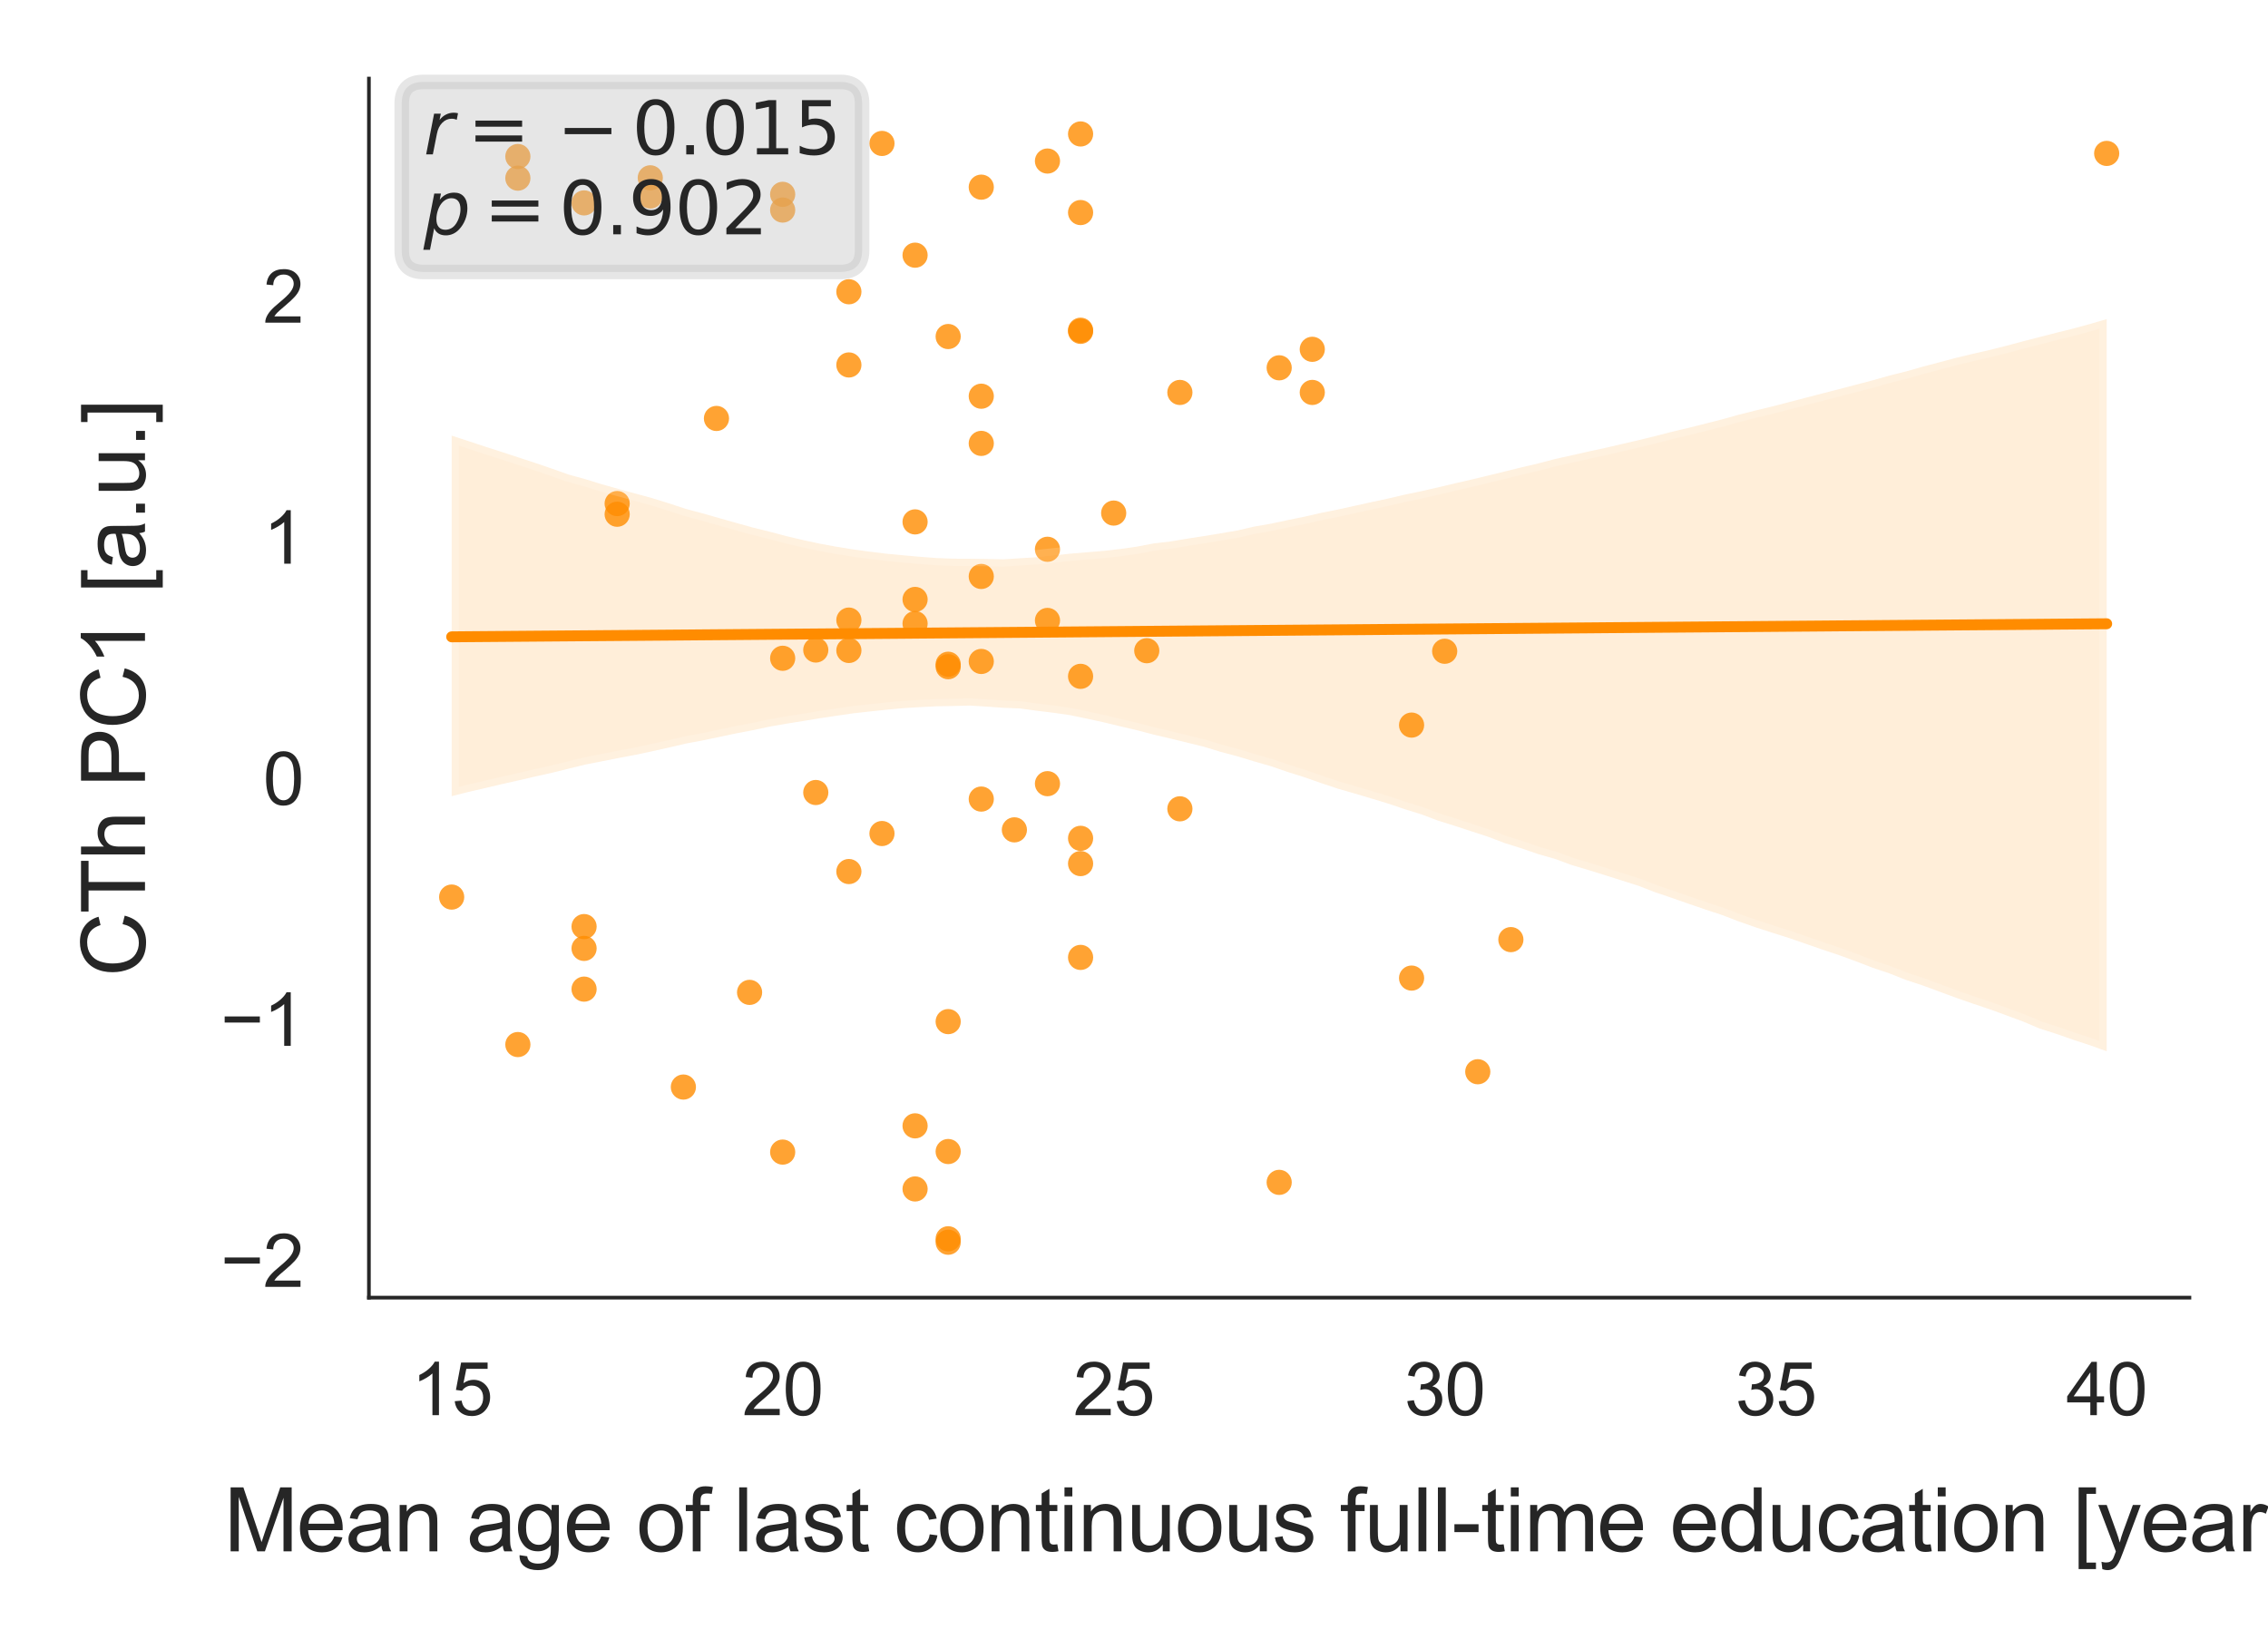 <?xml version="1.0" encoding="utf-8" standalone="no"?>
<!DOCTYPE svg PUBLIC "-//W3C//DTD SVG 1.1//EN"
  "http://www.w3.org/Graphics/SVG/1.1/DTD/svg11.dtd">
<svg xmlns:xlink="http://www.w3.org/1999/xlink" width="155.906pt" height="113.386pt" viewBox="0 0 155.906 113.386" xmlns="http://www.w3.org/2000/svg" version="1.1">
 <defs>
  <style type="text/css">*{stroke-linejoin: round; stroke-linecap: butt}</style>
 </defs>
 <g id="figure_1">
  <g id="patch_1">
   <path d="M 0 113.386 
L 155.906 113.386 
L 155.906 0 
L 0 0 
z
" style="fill: #ffffff"/>
  </g>
  <g id="axes_1">
   <g id="patch_2">
    <path d="M 25.36 89.218 
L 150.506 89.218 
L 150.506 5.4 
L 25.36 5.4 
z
" style="fill: #ffffff"/>
   </g>
   <g id="matplotlib.axis_1">
    <g id="xtick_1">
     <g id="text_1">
      <!-- 15 -->
      <g style="fill: #262626" transform="translate(28.268 97.297) scale(0.05 -0.05)">
       <defs>
        <path id="ArialMT-31" d="M 2384 0 
L 1822 0 
L 1822 3584 
Q 1619 3391 1289 3197 
Q 959 3003 697 2906 
L 697 3450 
Q 1169 3672 1522 3987 
Q 1875 4303 2022 4600 
L 2384 4600 
L 2384 0 
z
" transform="scale(0.016)"/>
        <path id="ArialMT-35" d="M 266 1200 
L 856 1250 
Q 922 819 1161 601 
Q 1400 384 1738 384 
Q 2144 384 2425 690 
Q 2706 997 2706 1503 
Q 2706 1984 2436 2262 
Q 2166 2541 1728 2541 
Q 1456 2541 1237 2417 
Q 1019 2294 894 2097 
L 366 2166 
L 809 4519 
L 3088 4519 
L 3088 3981 
L 1259 3981 
L 1013 2750 
Q 1425 3038 1878 3038 
Q 2478 3038 2890 2622 
Q 3303 2206 3303 1553 
Q 3303 931 2941 478 
Q 2500 -78 1738 -78 
Q 1113 -78 717 272 
Q 322 622 266 1200 
z
" transform="scale(0.016)"/>
       </defs>
       <use xlink:href="#ArialMT-31"/>
       <use xlink:href="#ArialMT-35" x="55.615"/>
      </g>
     </g>
    </g>
    <g id="xtick_2">
     <g id="text_2">
      <!-- 20 -->
      <g style="fill: #262626" transform="translate(51.022 97.297) scale(0.05 -0.05)">
       <defs>
        <path id="ArialMT-32" d="M 3222 541 
L 3222 0 
L 194 0 
Q 188 203 259 391 
Q 375 700 629 1000 
Q 884 1300 1366 1694 
Q 2113 2306 2375 2664 
Q 2638 3022 2638 3341 
Q 2638 3675 2398 3904 
Q 2159 4134 1775 4134 
Q 1369 4134 1125 3890 
Q 881 3647 878 3216 
L 300 3275 
Q 359 3922 746 4261 
Q 1134 4600 1788 4600 
Q 2447 4600 2831 4234 
Q 3216 3869 3216 3328 
Q 3216 3053 3103 2787 
Q 2991 2522 2730 2228 
Q 2469 1934 1863 1422 
Q 1356 997 1212 845 
Q 1069 694 975 541 
L 3222 541 
z
" transform="scale(0.016)"/>
        <path id="ArialMT-30" d="M 266 2259 
Q 266 3072 433 3567 
Q 600 4063 929 4331 
Q 1259 4600 1759 4600 
Q 2128 4600 2406 4451 
Q 2684 4303 2865 4023 
Q 3047 3744 3150 3342 
Q 3253 2941 3253 2259 
Q 3253 1453 3087 958 
Q 2922 463 2592 192 
Q 2263 -78 1759 -78 
Q 1097 -78 719 397 
Q 266 969 266 2259 
z
M 844 2259 
Q 844 1131 1108 757 
Q 1372 384 1759 384 
Q 2147 384 2411 759 
Q 2675 1134 2675 2259 
Q 2675 3391 2411 3762 
Q 2147 4134 1753 4134 
Q 1366 4134 1134 3806 
Q 844 3388 844 2259 
z
" transform="scale(0.016)"/>
       </defs>
       <use xlink:href="#ArialMT-32"/>
       <use xlink:href="#ArialMT-30" x="55.615"/>
      </g>
     </g>
    </g>
    <g id="xtick_3">
     <g id="text_3">
      <!-- 25 -->
      <g style="fill: #262626" transform="translate(73.775 97.297) scale(0.05 -0.05)">
       <use xlink:href="#ArialMT-32"/>
       <use xlink:href="#ArialMT-35" x="55.615"/>
      </g>
     </g>
    </g>
    <g id="xtick_4">
     <g id="text_4">
      <!-- 30 -->
      <g style="fill: #262626" transform="translate(96.529 97.297) scale(0.05 -0.05)">
       <defs>
        <path id="ArialMT-33" d="M 269 1209 
L 831 1284 
Q 928 806 1161 595 
Q 1394 384 1728 384 
Q 2125 384 2398 659 
Q 2672 934 2672 1341 
Q 2672 1728 2419 1979 
Q 2166 2231 1775 2231 
Q 1616 2231 1378 2169 
L 1441 2663 
Q 1497 2656 1531 2656 
Q 1891 2656 2178 2843 
Q 2466 3031 2466 3422 
Q 2466 3731 2256 3934 
Q 2047 4138 1716 4138 
Q 1388 4138 1169 3931 
Q 950 3725 888 3313 
L 325 3413 
Q 428 3978 793 4289 
Q 1159 4600 1703 4600 
Q 2078 4600 2393 4439 
Q 2709 4278 2876 4000 
Q 3044 3722 3044 3409 
Q 3044 3113 2884 2869 
Q 2725 2625 2413 2481 
Q 2819 2388 3044 2092 
Q 3269 1797 3269 1353 
Q 3269 753 2831 336 
Q 2394 -81 1725 -81 
Q 1122 -81 723 278 
Q 325 638 269 1209 
z
" transform="scale(0.016)"/>
       </defs>
       <use xlink:href="#ArialMT-33"/>
       <use xlink:href="#ArialMT-30" x="55.615"/>
      </g>
     </g>
    </g>
    <g id="xtick_5">
     <g id="text_5">
      <!-- 35 -->
      <g style="fill: #262626" transform="translate(119.283 97.297) scale(0.05 -0.05)">
       <use xlink:href="#ArialMT-33"/>
       <use xlink:href="#ArialMT-35" x="55.615"/>
      </g>
     </g>
    </g>
    <g id="xtick_6">
     <g id="text_6">
      <!-- 40 -->
      <g style="fill: #262626" transform="translate(142.037 97.297) scale(0.05 -0.05)">
       <defs>
        <path id="ArialMT-34" d="M 2069 0 
L 2069 1097 
L 81 1097 
L 81 1613 
L 2172 4581 
L 2631 4581 
L 2631 1613 
L 3250 1613 
L 3250 1097 
L 2631 1097 
L 2631 0 
L 2069 0 
z
M 2069 1613 
L 2069 3678 
L 634 1613 
L 2069 1613 
z
" transform="scale(0.016)"/>
       </defs>
       <use xlink:href="#ArialMT-34"/>
       <use xlink:href="#ArialMT-30" x="55.615"/>
      </g>
     </g>
    </g>
    <g id="text_7">
     <!-- Mean age of last continuous full-time education [years] -->
     <g style="fill: #262626" transform="translate(15.397 106.659) scale(0.06 -0.06)">
      <defs>
       <path id="ArialMT-4d" d="M 475 0 
L 475 4581 
L 1388 4581 
L 2472 1338 
Q 2622 884 2691 659 
Q 2769 909 2934 1394 
L 4031 4581 
L 4847 4581 
L 4847 0 
L 4263 0 
L 4263 3834 
L 2931 0 
L 2384 0 
L 1059 3900 
L 1059 0 
L 475 0 
z
" transform="scale(0.016)"/>
       <path id="ArialMT-65" d="M 2694 1069 
L 3275 997 
Q 3138 488 2766 206 
Q 2394 -75 1816 -75 
Q 1088 -75 661 373 
Q 234 822 234 1631 
Q 234 2469 665 2931 
Q 1097 3394 1784 3394 
Q 2450 3394 2872 2941 
Q 3294 2488 3294 1666 
Q 3294 1616 3291 1516 
L 816 1516 
Q 847 969 1125 678 
Q 1403 388 1819 388 
Q 2128 388 2347 550 
Q 2566 713 2694 1069 
z
M 847 1978 
L 2700 1978 
Q 2663 2397 2488 2606 
Q 2219 2931 1791 2931 
Q 1403 2931 1139 2672 
Q 875 2413 847 1978 
z
" transform="scale(0.016)"/>
       <path id="ArialMT-61" d="M 2588 409 
Q 2275 144 1986 34 
Q 1697 -75 1366 -75 
Q 819 -75 525 192 
Q 231 459 231 875 
Q 231 1119 342 1320 
Q 453 1522 633 1644 
Q 813 1766 1038 1828 
Q 1203 1872 1538 1913 
Q 2219 1994 2541 2106 
Q 2544 2222 2544 2253 
Q 2544 2597 2384 2738 
Q 2169 2928 1744 2928 
Q 1347 2928 1158 2789 
Q 969 2650 878 2297 
L 328 2372 
Q 403 2725 575 2942 
Q 747 3159 1072 3276 
Q 1397 3394 1825 3394 
Q 2250 3394 2515 3294 
Q 2781 3194 2906 3042 
Q 3031 2891 3081 2659 
Q 3109 2516 3109 2141 
L 3109 1391 
Q 3109 606 3145 398 
Q 3181 191 3288 0 
L 2700 0 
Q 2613 175 2588 409 
z
M 2541 1666 
Q 2234 1541 1622 1453 
Q 1275 1403 1131 1340 
Q 988 1278 909 1158 
Q 831 1038 831 891 
Q 831 666 1001 516 
Q 1172 366 1500 366 
Q 1825 366 2078 508 
Q 2331 650 2450 897 
Q 2541 1088 2541 1459 
L 2541 1666 
z
" transform="scale(0.016)"/>
       <path id="ArialMT-6e" d="M 422 0 
L 422 3319 
L 928 3319 
L 928 2847 
Q 1294 3394 1984 3394 
Q 2284 3394 2536 3286 
Q 2788 3178 2913 3003 
Q 3038 2828 3088 2588 
Q 3119 2431 3119 2041 
L 3119 0 
L 2556 0 
L 2556 2019 
Q 2556 2363 2490 2533 
Q 2425 2703 2258 2804 
Q 2091 2906 1866 2906 
Q 1506 2906 1245 2678 
Q 984 2450 984 1813 
L 984 0 
L 422 0 
z
" transform="scale(0.016)"/>
       <path id="ArialMT-20" transform="scale(0.016)"/>
       <path id="ArialMT-67" d="M 319 -275 
L 866 -356 
Q 900 -609 1056 -725 
Q 1266 -881 1628 -881 
Q 2019 -881 2231 -725 
Q 2444 -569 2519 -288 
Q 2563 -116 2559 434 
Q 2191 0 1641 0 
Q 956 0 581 494 
Q 206 988 206 1678 
Q 206 2153 378 2554 
Q 550 2956 876 3175 
Q 1203 3394 1644 3394 
Q 2231 3394 2613 2919 
L 2613 3319 
L 3131 3319 
L 3131 450 
Q 3131 -325 2973 -648 
Q 2816 -972 2473 -1159 
Q 2131 -1347 1631 -1347 
Q 1038 -1347 672 -1080 
Q 306 -813 319 -275 
z
M 784 1719 
Q 784 1066 1043 766 
Q 1303 466 1694 466 
Q 2081 466 2343 764 
Q 2606 1063 2606 1700 
Q 2606 2309 2336 2618 
Q 2066 2928 1684 2928 
Q 1309 2928 1046 2623 
Q 784 2319 784 1719 
z
" transform="scale(0.016)"/>
       <path id="ArialMT-6f" d="M 213 1659 
Q 213 2581 725 3025 
Q 1153 3394 1769 3394 
Q 2453 3394 2887 2945 
Q 3322 2497 3322 1706 
Q 3322 1066 3130 698 
Q 2938 331 2570 128 
Q 2203 -75 1769 -75 
Q 1072 -75 642 372 
Q 213 819 213 1659 
z
M 791 1659 
Q 791 1022 1069 705 
Q 1347 388 1769 388 
Q 2188 388 2466 706 
Q 2744 1025 2744 1678 
Q 2744 2294 2464 2611 
Q 2184 2928 1769 2928 
Q 1347 2928 1069 2612 
Q 791 2297 791 1659 
z
" transform="scale(0.016)"/>
       <path id="ArialMT-66" d="M 556 0 
L 556 2881 
L 59 2881 
L 59 3319 
L 556 3319 
L 556 3672 
Q 556 4006 616 4169 
Q 697 4388 901 4523 
Q 1106 4659 1475 4659 
Q 1713 4659 2000 4603 
L 1916 4113 
Q 1741 4144 1584 4144 
Q 1328 4144 1222 4034 
Q 1116 3925 1116 3625 
L 1116 3319 
L 1763 3319 
L 1763 2881 
L 1116 2881 
L 1116 0 
L 556 0 
z
" transform="scale(0.016)"/>
       <path id="ArialMT-6c" d="M 409 0 
L 409 4581 
L 972 4581 
L 972 0 
L 409 0 
z
" transform="scale(0.016)"/>
       <path id="ArialMT-73" d="M 197 991 
L 753 1078 
Q 800 744 1014 566 
Q 1228 388 1613 388 
Q 2000 388 2187 545 
Q 2375 703 2375 916 
Q 2375 1106 2209 1216 
Q 2094 1291 1634 1406 
Q 1016 1563 777 1677 
Q 538 1791 414 1992 
Q 291 2194 291 2438 
Q 291 2659 392 2848 
Q 494 3038 669 3163 
Q 800 3259 1026 3326 
Q 1253 3394 1513 3394 
Q 1903 3394 2198 3281 
Q 2494 3169 2634 2976 
Q 2775 2784 2828 2463 
L 2278 2388 
Q 2241 2644 2061 2787 
Q 1881 2931 1553 2931 
Q 1166 2931 1000 2803 
Q 834 2675 834 2503 
Q 834 2394 903 2306 
Q 972 2216 1119 2156 
Q 1203 2125 1616 2013 
Q 2213 1853 2448 1751 
Q 2684 1650 2818 1456 
Q 2953 1263 2953 975 
Q 2953 694 2789 445 
Q 2625 197 2315 61 
Q 2006 -75 1616 -75 
Q 969 -75 630 194 
Q 291 463 197 991 
z
" transform="scale(0.016)"/>
       <path id="ArialMT-74" d="M 1650 503 
L 1731 6 
Q 1494 -44 1306 -44 
Q 1000 -44 831 53 
Q 663 150 594 308 
Q 525 466 525 972 
L 525 2881 
L 113 2881 
L 113 3319 
L 525 3319 
L 525 4141 
L 1084 4478 
L 1084 3319 
L 1650 3319 
L 1650 2881 
L 1084 2881 
L 1084 941 
Q 1084 700 1114 631 
Q 1144 563 1211 522 
Q 1278 481 1403 481 
Q 1497 481 1650 503 
z
" transform="scale(0.016)"/>
       <path id="ArialMT-63" d="M 2588 1216 
L 3141 1144 
Q 3050 572 2676 248 
Q 2303 -75 1759 -75 
Q 1078 -75 664 370 
Q 250 816 250 1647 
Q 250 2184 428 2587 
Q 606 2991 970 3192 
Q 1334 3394 1763 3394 
Q 2303 3394 2647 3120 
Q 2991 2847 3088 2344 
L 2541 2259 
Q 2463 2594 2264 2762 
Q 2066 2931 1784 2931 
Q 1359 2931 1093 2626 
Q 828 2322 828 1663 
Q 828 994 1084 691 
Q 1341 388 1753 388 
Q 2084 388 2306 591 
Q 2528 794 2588 1216 
z
" transform="scale(0.016)"/>
       <path id="ArialMT-69" d="M 425 3934 
L 425 4581 
L 988 4581 
L 988 3934 
L 425 3934 
z
M 425 0 
L 425 3319 
L 988 3319 
L 988 0 
L 425 0 
z
" transform="scale(0.016)"/>
       <path id="ArialMT-75" d="M 2597 0 
L 2597 488 
Q 2209 -75 1544 -75 
Q 1250 -75 995 37 
Q 741 150 617 320 
Q 494 491 444 738 
Q 409 903 409 1263 
L 409 3319 
L 972 3319 
L 972 1478 
Q 972 1038 1006 884 
Q 1059 663 1231 536 
Q 1403 409 1656 409 
Q 1909 409 2131 539 
Q 2353 669 2445 892 
Q 2538 1116 2538 1541 
L 2538 3319 
L 3100 3319 
L 3100 0 
L 2597 0 
z
" transform="scale(0.016)"/>
       <path id="ArialMT-2d" d="M 203 1375 
L 203 1941 
L 1931 1941 
L 1931 1375 
L 203 1375 
z
" transform="scale(0.016)"/>
       <path id="ArialMT-6d" d="M 422 0 
L 422 3319 
L 925 3319 
L 925 2853 
Q 1081 3097 1340 3245 
Q 1600 3394 1931 3394 
Q 2300 3394 2536 3241 
Q 2772 3088 2869 2813 
Q 3263 3394 3894 3394 
Q 4388 3394 4653 3120 
Q 4919 2847 4919 2278 
L 4919 0 
L 4359 0 
L 4359 2091 
Q 4359 2428 4304 2576 
Q 4250 2725 4106 2815 
Q 3963 2906 3769 2906 
Q 3419 2906 3187 2673 
Q 2956 2441 2956 1928 
L 2956 0 
L 2394 0 
L 2394 2156 
Q 2394 2531 2256 2718 
Q 2119 2906 1806 2906 
Q 1569 2906 1367 2781 
Q 1166 2656 1075 2415 
Q 984 2175 984 1722 
L 984 0 
L 422 0 
z
" transform="scale(0.016)"/>
       <path id="ArialMT-64" d="M 2575 0 
L 2575 419 
Q 2259 -75 1647 -75 
Q 1250 -75 917 144 
Q 584 363 401 755 
Q 219 1147 219 1656 
Q 219 2153 384 2558 
Q 550 2963 881 3178 
Q 1213 3394 1622 3394 
Q 1922 3394 2156 3267 
Q 2391 3141 2538 2938 
L 2538 4581 
L 3097 4581 
L 3097 0 
L 2575 0 
z
M 797 1656 
Q 797 1019 1065 703 
Q 1334 388 1700 388 
Q 2069 388 2326 689 
Q 2584 991 2584 1609 
Q 2584 2291 2321 2609 
Q 2059 2928 1675 2928 
Q 1300 2928 1048 2622 
Q 797 2316 797 1656 
z
" transform="scale(0.016)"/>
       <path id="ArialMT-5b" d="M 434 -1272 
L 434 4581 
L 1675 4581 
L 1675 4116 
L 997 4116 
L 997 -806 
L 1675 -806 
L 1675 -1272 
L 434 -1272 
z
" transform="scale(0.016)"/>
       <path id="ArialMT-79" d="M 397 -1278 
L 334 -750 
Q 519 -800 656 -800 
Q 844 -800 956 -737 
Q 1069 -675 1141 -563 
Q 1194 -478 1313 -144 
Q 1328 -97 1363 -6 
L 103 3319 
L 709 3319 
L 1400 1397 
Q 1534 1031 1641 628 
Q 1738 1016 1872 1384 
L 2581 3319 
L 3144 3319 
L 1881 -56 
Q 1678 -603 1566 -809 
Q 1416 -1088 1222 -1217 
Q 1028 -1347 759 -1347 
Q 597 -1347 397 -1278 
z
" transform="scale(0.016)"/>
       <path id="ArialMT-72" d="M 416 0 
L 416 3319 
L 922 3319 
L 922 2816 
Q 1116 3169 1280 3281 
Q 1444 3394 1641 3394 
Q 1925 3394 2219 3213 
L 2025 2691 
Q 1819 2813 1613 2813 
Q 1428 2813 1281 2702 
Q 1134 2591 1072 2394 
Q 978 2094 978 1738 
L 978 0 
L 416 0 
z
" transform="scale(0.016)"/>
       <path id="ArialMT-5d" d="M 1363 -1272 
L 122 -1272 
L 122 -806 
L 800 -806 
L 800 4116 
L 122 4116 
L 122 4581 
L 1363 4581 
L 1363 -1272 
z
" transform="scale(0.016)"/>
      </defs>
      <use xlink:href="#ArialMT-4d"/>
      <use xlink:href="#ArialMT-65" x="83.301"/>
      <use xlink:href="#ArialMT-61" x="138.916"/>
      <use xlink:href="#ArialMT-6e" x="194.531"/>
      <use xlink:href="#ArialMT-20" x="250.146"/>
      <use xlink:href="#ArialMT-61" x="277.93"/>
      <use xlink:href="#ArialMT-67" x="333.545"/>
      <use xlink:href="#ArialMT-65" x="389.16"/>
      <use xlink:href="#ArialMT-20" x="444.775"/>
      <use xlink:href="#ArialMT-6f" x="472.559"/>
      <use xlink:href="#ArialMT-66" x="528.174"/>
      <use xlink:href="#ArialMT-20" x="555.957"/>
      <use xlink:href="#ArialMT-6c" x="583.74"/>
      <use xlink:href="#ArialMT-61" x="605.957"/>
      <use xlink:href="#ArialMT-73" x="661.572"/>
      <use xlink:href="#ArialMT-74" x="711.572"/>
      <use xlink:href="#ArialMT-20" x="739.355"/>
      <use xlink:href="#ArialMT-63" x="767.139"/>
      <use xlink:href="#ArialMT-6f" x="817.139"/>
      <use xlink:href="#ArialMT-6e" x="872.754"/>
      <use xlink:href="#ArialMT-74" x="928.369"/>
      <use xlink:href="#ArialMT-69" x="956.152"/>
      <use xlink:href="#ArialMT-6e" x="978.369"/>
      <use xlink:href="#ArialMT-75" x="1033.984"/>
      <use xlink:href="#ArialMT-6f" x="1089.6"/>
      <use xlink:href="#ArialMT-75" x="1145.215"/>
      <use xlink:href="#ArialMT-73" x="1200.83"/>
      <use xlink:href="#ArialMT-20" x="1250.83"/>
      <use xlink:href="#ArialMT-66" x="1278.613"/>
      <use xlink:href="#ArialMT-75" x="1306.396"/>
      <use xlink:href="#ArialMT-6c" x="1362.012"/>
      <use xlink:href="#ArialMT-6c" x="1384.229"/>
      <use xlink:href="#ArialMT-2d" x="1406.445"/>
      <use xlink:href="#ArialMT-74" x="1439.746"/>
      <use xlink:href="#ArialMT-69" x="1467.529"/>
      <use xlink:href="#ArialMT-6d" x="1489.746"/>
      <use xlink:href="#ArialMT-65" x="1573.047"/>
      <use xlink:href="#ArialMT-20" x="1628.662"/>
      <use xlink:href="#ArialMT-65" x="1656.445"/>
      <use xlink:href="#ArialMT-64" x="1712.061"/>
      <use xlink:href="#ArialMT-75" x="1767.676"/>
      <use xlink:href="#ArialMT-63" x="1823.291"/>
      <use xlink:href="#ArialMT-61" x="1873.291"/>
      <use xlink:href="#ArialMT-74" x="1928.906"/>
      <use xlink:href="#ArialMT-69" x="1956.689"/>
      <use xlink:href="#ArialMT-6f" x="1978.906"/>
      <use xlink:href="#ArialMT-6e" x="2034.521"/>
      <use xlink:href="#ArialMT-20" x="2090.137"/>
      <use xlink:href="#ArialMT-5b" x="2117.92"/>
      <use xlink:href="#ArialMT-79" x="2145.703"/>
      <use xlink:href="#ArialMT-65" x="2195.703"/>
      <use xlink:href="#ArialMT-61" x="2251.318"/>
      <use xlink:href="#ArialMT-72" x="2306.934"/>
      <use xlink:href="#ArialMT-73" x="2340.234"/>
      <use xlink:href="#ArialMT-5d" x="2390.234"/>
     </g>
    </g>
   </g>
   <g id="matplotlib.axis_2">
    <g id="ytick_1">
     <g id="text_8">
      <!-- −2 -->
      <g style="fill: #262626" transform="translate(15.159 88.475) scale(0.05 -0.05)">
       <defs>
        <path id="ArialMT-2212" d="M 3381 1997 
L 356 1997 
L 356 2522 
L 3381 2522 
L 3381 1997 
z
" transform="scale(0.016)"/>
       </defs>
       <use xlink:href="#ArialMT-2212"/>
       <use xlink:href="#ArialMT-32" x="58.398"/>
      </g>
     </g>
    </g>
    <g id="ytick_2">
     <g id="text_9">
      <!-- −1 -->
      <g style="fill: #262626" transform="translate(15.159 71.902) scale(0.05 -0.05)">
       <use xlink:href="#ArialMT-2212"/>
       <use xlink:href="#ArialMT-31" x="58.398"/>
      </g>
     </g>
    </g>
    <g id="ytick_3">
     <g id="text_10">
      <!-- 0 -->
      <g style="fill: #262626" transform="translate(18.08 55.329) scale(0.05 -0.05)">
       <use xlink:href="#ArialMT-30"/>
      </g>
     </g>
    </g>
    <g id="ytick_4">
     <g id="text_11">
      <!-- 1 -->
      <g style="fill: #262626" transform="translate(18.08 38.756) scale(0.05 -0.05)">
       <use xlink:href="#ArialMT-31"/>
      </g>
     </g>
    </g>
    <g id="ytick_5">
     <g id="text_12">
      <!-- 2 -->
      <g style="fill: #262626" transform="translate(18.08 22.183) scale(0.05 -0.05)">
       <use xlink:href="#ArialMT-32"/>
      </g>
     </g>
    </g>
    <g id="text_13">
     <!-- CTh PC1 [a.u.] -->
     <g style="fill: #262626" transform="translate(9.967 67.149) rotate(-90) scale(0.06 -0.06)">
      <defs>
       <path id="ArialMT-43" d="M 3763 1606 
L 4369 1453 
Q 4178 706 3683 314 
Q 3188 -78 2472 -78 
Q 1731 -78 1267 223 
Q 803 525 561 1097 
Q 319 1669 319 2325 
Q 319 3041 592 3573 
Q 866 4106 1370 4382 
Q 1875 4659 2481 4659 
Q 3169 4659 3637 4309 
Q 4106 3959 4291 3325 
L 3694 3184 
Q 3534 3684 3231 3912 
Q 2928 4141 2469 4141 
Q 1941 4141 1586 3887 
Q 1231 3634 1087 3207 
Q 944 2781 944 2328 
Q 944 1744 1114 1308 
Q 1284 872 1643 656 
Q 2003 441 2422 441 
Q 2931 441 3284 734 
Q 3638 1028 3763 1606 
z
" transform="scale(0.016)"/>
       <path id="ArialMT-54" d="M 1659 0 
L 1659 4041 
L 150 4041 
L 150 4581 
L 3781 4581 
L 3781 4041 
L 2266 4041 
L 2266 0 
L 1659 0 
z
" transform="scale(0.016)"/>
       <path id="ArialMT-68" d="M 422 0 
L 422 4581 
L 984 4581 
L 984 2938 
Q 1378 3394 1978 3394 
Q 2347 3394 2619 3248 
Q 2891 3103 3008 2847 
Q 3125 2591 3125 2103 
L 3125 0 
L 2563 0 
L 2563 2103 
Q 2563 2525 2380 2717 
Q 2197 2909 1863 2909 
Q 1613 2909 1392 2779 
Q 1172 2650 1078 2428 
Q 984 2206 984 1816 
L 984 0 
L 422 0 
z
" transform="scale(0.016)"/>
       <path id="ArialMT-50" d="M 494 0 
L 494 4581 
L 2222 4581 
Q 2678 4581 2919 4538 
Q 3256 4481 3484 4323 
Q 3713 4166 3852 3881 
Q 3991 3597 3991 3256 
Q 3991 2672 3619 2267 
Q 3247 1863 2275 1863 
L 1100 1863 
L 1100 0 
L 494 0 
z
M 1100 2403 
L 2284 2403 
Q 2872 2403 3119 2622 
Q 3366 2841 3366 3238 
Q 3366 3525 3220 3729 
Q 3075 3934 2838 4000 
Q 2684 4041 2272 4041 
L 1100 4041 
L 1100 2403 
z
" transform="scale(0.016)"/>
       <path id="ArialMT-2e" d="M 581 0 
L 581 641 
L 1222 641 
L 1222 0 
L 581 0 
z
" transform="scale(0.016)"/>
      </defs>
      <use xlink:href="#ArialMT-43"/>
      <use xlink:href="#ArialMT-54" x="72.217"/>
      <use xlink:href="#ArialMT-68" x="133.301"/>
      <use xlink:href="#ArialMT-20" x="188.916"/>
      <use xlink:href="#ArialMT-50" x="216.699"/>
      <use xlink:href="#ArialMT-43" x="283.398"/>
      <use xlink:href="#ArialMT-31" x="355.615"/>
      <use xlink:href="#ArialMT-20" x="411.23"/>
      <use xlink:href="#ArialMT-5b" x="439.014"/>
      <use xlink:href="#ArialMT-61" x="466.797"/>
      <use xlink:href="#ArialMT-2e" x="522.412"/>
      <use xlink:href="#ArialMT-75" x="550.195"/>
      <use xlink:href="#ArialMT-2e" x="605.811"/>
      <use xlink:href="#ArialMT-5d" x="633.594"/>
     </g>
    </g>
   </g>
   <g id="PathCollection_1">
    <defs>
     <path id="C0_0_78bff44b27" d="M 0 0.866 
C 0.23 0.866 0.45 0.775 0.612 0.612 
C 0.775 0.45 0.866 0.23 0.866 -0 
C 0.866 -0.23 0.775 -0.45 0.612 -0.612 
C 0.45 -0.775 0.23 -0.866 0 -0.866 
C -0.23 -0.866 -0.45 -0.775 -0.612 -0.612 
C -0.775 -0.45 -0.866 -0.23 -0.866 0 
C -0.866 0.23 -0.775 0.45 -0.612 0.612 
C -0.45 0.775 -0.23 0.866 0 0.866 
z
"/>
    </defs>
    <g clip-path="url(#pe0e6736bbe)">
     <use xlink:href="#C0_0_78bff44b27" x="62.904" y="81.745" style="fill: #ff8c00; fill-opacity: 0.8"/>
    </g>
    <g clip-path="url(#pe0e6736bbe)">
     <use xlink:href="#C0_0_78bff44b27" x="67.454" y="45.477" style="fill: #ff8c00; fill-opacity: 0.8"/>
    </g>
    <g clip-path="url(#pe0e6736bbe)">
     <use xlink:href="#C0_0_78bff44b27" x="58.353" y="25.092" style="fill: #ff8c00; fill-opacity: 0.8"/>
    </g>
    <g clip-path="url(#pe0e6736bbe)">
     <use xlink:href="#C0_0_78bff44b27" x="40.15" y="13.95" style="fill: #ff8c00; fill-opacity: 0.8"/>
    </g>
    <g clip-path="url(#pe0e6736bbe)">
     <use xlink:href="#C0_0_78bff44b27" x="67.454" y="54.939" style="fill: #ff8c00; fill-opacity: 0.8"/>
    </g>
    <g clip-path="url(#pe0e6736bbe)">
     <use xlink:href="#C0_0_78bff44b27" x="65.179" y="70.24" style="fill: #ff8c00; fill-opacity: 0.8"/>
    </g>
    <g clip-path="url(#pe0e6736bbe)">
     <use xlink:href="#C0_0_78bff44b27" x="65.179" y="79.172" style="fill: #ff8c00; fill-opacity: 0.8"/>
    </g>
    <g clip-path="url(#pe0e6736bbe)">
     <use xlink:href="#C0_0_78bff44b27" x="74.281" y="9.21" style="fill: #ff8c00; fill-opacity: 0.8"/>
    </g>
    <g clip-path="url(#pe0e6736bbe)">
     <use xlink:href="#C0_0_78bff44b27" x="35.599" y="12.248" style="fill: #ff8c00; fill-opacity: 0.8"/>
    </g>
    <g clip-path="url(#pe0e6736bbe)">
     <use xlink:href="#C0_0_78bff44b27" x="144.817" y="10.548" style="fill: #ff8c00; fill-opacity: 0.8"/>
    </g>
    <g clip-path="url(#pe0e6736bbe)">
     <use xlink:href="#C0_0_78bff44b27" x="65.179" y="23.138" style="fill: #ff8c00; fill-opacity: 0.8"/>
    </g>
    <g clip-path="url(#pe0e6736bbe)">
     <use xlink:href="#C0_0_78bff44b27" x="74.281" y="46.501" style="fill: #ff8c00; fill-opacity: 0.8"/>
    </g>
    <g clip-path="url(#pe0e6736bbe)">
     <use xlink:href="#C0_0_78bff44b27" x="97.034" y="67.247" style="fill: #ff8c00; fill-opacity: 0.8"/>
    </g>
    <g clip-path="url(#pe0e6736bbe)">
     <use xlink:href="#C0_0_78bff44b27" x="87.933" y="81.292" style="fill: #ff8c00; fill-opacity: 0.8"/>
    </g>
    <g clip-path="url(#pe0e6736bbe)">
     <use xlink:href="#C0_0_78bff44b27" x="58.353" y="42.634" style="fill: #ff8c00; fill-opacity: 0.8"/>
    </g>
    <g clip-path="url(#pe0e6736bbe)">
     <use xlink:href="#C0_0_78bff44b27" x="67.454" y="12.868" style="fill: #ff8c00; fill-opacity: 0.8"/>
    </g>
    <g clip-path="url(#pe0e6736bbe)">
     <use xlink:href="#C0_0_78bff44b27" x="51.527" y="68.23" style="fill: #ff8c00; fill-opacity: 0.8"/>
    </g>
    <g clip-path="url(#pe0e6736bbe)">
     <use xlink:href="#C0_0_78bff44b27" x="74.281" y="22.703" style="fill: #ff8c00; fill-opacity: 0.8"/>
    </g>
    <g clip-path="url(#pe0e6736bbe)">
     <use xlink:href="#C0_0_78bff44b27" x="62.904" y="35.882" style="fill: #ff8c00; fill-opacity: 0.8"/>
    </g>
    <g clip-path="url(#pe0e6736bbe)">
     <use xlink:href="#C0_0_78bff44b27" x="72.005" y="37.765" style="fill: #ff8c00; fill-opacity: 0.8"/>
    </g>
    <g clip-path="url(#pe0e6736bbe)">
     <use xlink:href="#C0_0_78bff44b27" x="60.628" y="57.308" style="fill: #ff8c00; fill-opacity: 0.8"/>
    </g>
    <g clip-path="url(#pe0e6736bbe)">
     <use xlink:href="#C0_0_78bff44b27" x="65.179" y="45.838" style="fill: #ff8c00; fill-opacity: 0.8"/>
    </g>
    <g clip-path="url(#pe0e6736bbe)">
     <use xlink:href="#C0_0_78bff44b27" x="53.802" y="45.259" style="fill: #ff8c00; fill-opacity: 0.8"/>
    </g>
    <g clip-path="url(#pe0e6736bbe)">
     <use xlink:href="#C0_0_78bff44b27" x="65.179" y="45.669" style="fill: #ff8c00; fill-opacity: 0.8"/>
    </g>
    <g clip-path="url(#pe0e6736bbe)">
     <use xlink:href="#C0_0_78bff44b27" x="53.802" y="13.361" style="fill: #ff8c00; fill-opacity: 0.8"/>
    </g>
    <g clip-path="url(#pe0e6736bbe)">
     <use xlink:href="#C0_0_78bff44b27" x="58.353" y="44.722" style="fill: #ff8c00; fill-opacity: 0.8"/>
    </g>
    <g clip-path="url(#pe0e6736bbe)">
     <use xlink:href="#C0_0_78bff44b27" x="72.005" y="53.88" style="fill: #ff8c00; fill-opacity: 0.8"/>
    </g>
    <g clip-path="url(#pe0e6736bbe)">
     <use xlink:href="#C0_0_78bff44b27" x="67.454" y="30.485" style="fill: #ff8c00; fill-opacity: 0.8"/>
    </g>
    <g clip-path="url(#pe0e6736bbe)">
     <use xlink:href="#C0_0_78bff44b27" x="62.904" y="17.544" style="fill: #ff8c00; fill-opacity: 0.8"/>
    </g>
    <g clip-path="url(#pe0e6736bbe)">
     <use xlink:href="#C0_0_78bff44b27" x="31.048" y="61.677" style="fill: #ff8c00; fill-opacity: 0.8"/>
    </g>
    <g clip-path="url(#pe0e6736bbe)">
     <use xlink:href="#C0_0_78bff44b27" x="35.599" y="10.761" style="fill: #ff8c00; fill-opacity: 0.8"/>
    </g>
    <g clip-path="url(#pe0e6736bbe)">
     <use xlink:href="#C0_0_78bff44b27" x="62.904" y="42.873" style="fill: #ff8c00; fill-opacity: 0.8"/>
    </g>
    <g clip-path="url(#pe0e6736bbe)">
     <use xlink:href="#C0_0_78bff44b27" x="76.556" y="35.276" style="fill: #ff8c00; fill-opacity: 0.8"/>
    </g>
    <g clip-path="url(#pe0e6736bbe)">
     <use xlink:href="#C0_0_78bff44b27" x="35.599" y="71.817" style="fill: #ff8c00; fill-opacity: 0.8"/>
    </g>
    <g clip-path="url(#pe0e6736bbe)">
     <use xlink:href="#C0_0_78bff44b27" x="65.179" y="85.408" style="fill: #ff8c00; fill-opacity: 0.8"/>
    </g>
    <g clip-path="url(#pe0e6736bbe)">
     <use xlink:href="#C0_0_78bff44b27" x="97.034" y="49.853" style="fill: #ff8c00; fill-opacity: 0.8"/>
    </g>
    <g clip-path="url(#pe0e6736bbe)">
     <use xlink:href="#C0_0_78bff44b27" x="74.281" y="57.638" style="fill: #ff8c00; fill-opacity: 0.8"/>
    </g>
    <g clip-path="url(#pe0e6736bbe)">
     <use xlink:href="#C0_0_78bff44b27" x="81.107" y="55.609" style="fill: #ff8c00; fill-opacity: 0.8"/>
    </g>
    <g clip-path="url(#pe0e6736bbe)">
     <use xlink:href="#C0_0_78bff44b27" x="72.005" y="11.072" style="fill: #ff8c00; fill-opacity: 0.8"/>
    </g>
    <g clip-path="url(#pe0e6736bbe)">
     <use xlink:href="#C0_0_78bff44b27" x="81.107" y="26.982" style="fill: #ff8c00; fill-opacity: 0.8"/>
    </g>
    <g clip-path="url(#pe0e6736bbe)">
     <use xlink:href="#C0_0_78bff44b27" x="103.86" y="64.602" style="fill: #ff8c00; fill-opacity: 0.8"/>
    </g>
    <g clip-path="url(#pe0e6736bbe)">
     <use xlink:href="#C0_0_78bff44b27" x="58.353" y="20.06" style="fill: #ff8c00; fill-opacity: 0.8"/>
    </g>
    <g clip-path="url(#pe0e6736bbe)">
     <use xlink:href="#C0_0_78bff44b27" x="53.802" y="79.211" style="fill: #ff8c00; fill-opacity: 0.8"/>
    </g>
    <g clip-path="url(#pe0e6736bbe)">
     <use xlink:href="#C0_0_78bff44b27" x="72.005" y="42.657" style="fill: #ff8c00; fill-opacity: 0.8"/>
    </g>
    <g clip-path="url(#pe0e6736bbe)">
     <use xlink:href="#C0_0_78bff44b27" x="74.281" y="59.375" style="fill: #ff8c00; fill-opacity: 0.8"/>
    </g>
    <g clip-path="url(#pe0e6736bbe)">
     <use xlink:href="#C0_0_78bff44b27" x="99.31" y="44.777" style="fill: #ff8c00; fill-opacity: 0.8"/>
    </g>
    <g clip-path="url(#pe0e6736bbe)">
     <use xlink:href="#C0_0_78bff44b27" x="62.904" y="41.213" style="fill: #ff8c00; fill-opacity: 0.8"/>
    </g>
    <g clip-path="url(#pe0e6736bbe)">
     <use xlink:href="#C0_0_78bff44b27" x="40.15" y="63.706" style="fill: #ff8c00; fill-opacity: 0.8"/>
    </g>
    <g clip-path="url(#pe0e6736bbe)">
     <use xlink:href="#C0_0_78bff44b27" x="87.933" y="25.288" style="fill: #ff8c00; fill-opacity: 0.8"/>
    </g>
    <g clip-path="url(#pe0e6736bbe)">
     <use xlink:href="#C0_0_78bff44b27" x="44.701" y="13.476" style="fill: #ff8c00; fill-opacity: 0.8"/>
    </g>
    <g clip-path="url(#pe0e6736bbe)">
     <use xlink:href="#C0_0_78bff44b27" x="65.179" y="85.171" style="fill: #ff8c00; fill-opacity: 0.8"/>
    </g>
    <g clip-path="url(#pe0e6736bbe)">
     <use xlink:href="#C0_0_78bff44b27" x="60.628" y="9.862" style="fill: #ff8c00; fill-opacity: 0.8"/>
    </g>
    <g clip-path="url(#pe0e6736bbe)">
     <use xlink:href="#C0_0_78bff44b27" x="67.454" y="39.633" style="fill: #ff8c00; fill-opacity: 0.8"/>
    </g>
    <g clip-path="url(#pe0e6736bbe)">
     <use xlink:href="#C0_0_78bff44b27" x="40.15" y="65.206" style="fill: #ff8c00; fill-opacity: 0.8"/>
    </g>
    <g clip-path="url(#pe0e6736bbe)">
     <use xlink:href="#C0_0_78bff44b27" x="74.281" y="22.781" style="fill: #ff8c00; fill-opacity: 0.8"/>
    </g>
    <g clip-path="url(#pe0e6736bbe)">
     <use xlink:href="#C0_0_78bff44b27" x="62.904" y="77.406" style="fill: #ff8c00; fill-opacity: 0.8"/>
    </g>
    <g clip-path="url(#pe0e6736bbe)">
     <use xlink:href="#C0_0_78bff44b27" x="56.078" y="54.488" style="fill: #ff8c00; fill-opacity: 0.8"/>
    </g>
    <g clip-path="url(#pe0e6736bbe)">
     <use xlink:href="#C0_0_78bff44b27" x="40.15" y="68.006" style="fill: #ff8c00; fill-opacity: 0.8"/>
    </g>
    <g clip-path="url(#pe0e6736bbe)">
     <use xlink:href="#C0_0_78bff44b27" x="67.454" y="27.241" style="fill: #ff8c00; fill-opacity: 0.8"/>
    </g>
    <g clip-path="url(#pe0e6736bbe)">
     <use xlink:href="#C0_0_78bff44b27" x="74.281" y="14.614" style="fill: #ff8c00; fill-opacity: 0.8"/>
    </g>
    <g clip-path="url(#pe0e6736bbe)">
     <use xlink:href="#C0_0_78bff44b27" x="58.353" y="59.922" style="fill: #ff8c00; fill-opacity: 0.8"/>
    </g>
    <g clip-path="url(#pe0e6736bbe)">
     <use xlink:href="#C0_0_78bff44b27" x="90.208" y="24.016" style="fill: #ff8c00; fill-opacity: 0.8"/>
    </g>
    <g clip-path="url(#pe0e6736bbe)">
     <use xlink:href="#C0_0_78bff44b27" x="42.425" y="34.622" style="fill: #ff8c00; fill-opacity: 0.8"/>
    </g>
    <g clip-path="url(#pe0e6736bbe)">
     <use xlink:href="#C0_0_78bff44b27" x="44.701" y="12.225" style="fill: #ff8c00; fill-opacity: 0.8"/>
    </g>
    <g clip-path="url(#pe0e6736bbe)">
     <use xlink:href="#C0_0_78bff44b27" x="101.585" y="73.686" style="fill: #ff8c00; fill-opacity: 0.8"/>
    </g>
    <g clip-path="url(#pe0e6736bbe)">
     <use xlink:href="#C0_0_78bff44b27" x="49.251" y="28.77" style="fill: #ff8c00; fill-opacity: 0.8"/>
    </g>
    <g clip-path="url(#pe0e6736bbe)">
     <use xlink:href="#C0_0_78bff44b27" x="69.73" y="57.055" style="fill: #ff8c00; fill-opacity: 0.8"/>
    </g>
    <g clip-path="url(#pe0e6736bbe)">
     <use xlink:href="#C0_0_78bff44b27" x="53.802" y="14.442" style="fill: #ff8c00; fill-opacity: 0.8"/>
    </g>
    <g clip-path="url(#pe0e6736bbe)">
     <use xlink:href="#C0_0_78bff44b27" x="78.831" y="44.739" style="fill: #ff8c00; fill-opacity: 0.8"/>
    </g>
    <g clip-path="url(#pe0e6736bbe)">
     <use xlink:href="#C0_0_78bff44b27" x="46.976" y="74.739" style="fill: #ff8c00; fill-opacity: 0.8"/>
    </g>
    <g clip-path="url(#pe0e6736bbe)">
     <use xlink:href="#C0_0_78bff44b27" x="42.425" y="35.356" style="fill: #ff8c00; fill-opacity: 0.8"/>
    </g>
    <g clip-path="url(#pe0e6736bbe)">
     <use xlink:href="#C0_0_78bff44b27" x="90.208" y="26.981" style="fill: #ff8c00; fill-opacity: 0.8"/>
    </g>
    <g clip-path="url(#pe0e6736bbe)">
     <use xlink:href="#C0_0_78bff44b27" x="74.281" y="65.825" style="fill: #ff8c00; fill-opacity: 0.8"/>
    </g>
    <g clip-path="url(#pe0e6736bbe)">
     <use xlink:href="#C0_0_78bff44b27" x="56.078" y="44.691" style="fill: #ff8c00; fill-opacity: 0.8"/>
    </g>
   </g>
   <g id="PolyCollection_1">
    <defs>
     <path id="m8baf36885b" d="M 31.048 -83.433 
L 31.048 -58.647 
L 32.198 -58.937 
L 33.347 -59.202 
L 34.496 -59.475 
L 35.645 -59.733 
L 36.794 -60 
L 37.944 -60.256 
L 39.093 -60.539 
L 40.242 -60.821 
L 41.391 -61.047 
L 42.54 -61.274 
L 43.689 -61.491 
L 44.839 -61.736 
L 45.988 -61.991 
L 47.137 -62.261 
L 48.286 -62.476 
L 49.435 -62.716 
L 50.584 -62.96 
L 51.734 -63.18 
L 52.883 -63.424 
L 54.032 -63.626 
L 55.181 -63.81 
L 56.33 -63.999 
L 57.48 -64.173 
L 58.629 -64.34 
L 59.778 -64.468 
L 60.927 -64.589 
L 62.076 -64.697 
L 63.225 -64.767 
L 64.375 -64.826 
L 65.524 -64.846 
L 66.673 -64.876 
L 67.822 -64.805 
L 68.971 -64.723 
L 70.12 -64.677 
L 71.27 -64.521 
L 72.419 -64.381 
L 73.568 -64.215 
L 74.717 -63.977 
L 75.866 -63.726 
L 77.016 -63.447 
L 78.165 -63.179 
L 79.314 -62.877 
L 80.463 -62.608 
L 81.612 -62.327 
L 82.761 -62.044 
L 83.911 -61.693 
L 85.06 -61.387 
L 86.209 -61.038 
L 87.358 -60.709 
L 88.507 -60.314 
L 89.657 -59.952 
L 90.806 -59.55 
L 91.955 -59.165 
L 93.104 -58.835 
L 94.253 -58.494 
L 95.402 -58.144 
L 96.552 -57.756 
L 97.701 -57.4 
L 98.85 -56.966 
L 99.999 -56.607 
L 101.148 -56.231 
L 102.297 -55.856 
L 103.447 -55.419 
L 104.596 -55.058 
L 105.745 -54.661 
L 106.894 -54.335 
L 108.043 -53.909 
L 109.193 -53.569 
L 110.342 -53.209 
L 111.491 -52.847 
L 112.64 -52.481 
L 113.789 -52.036 
L 114.938 -51.649 
L 116.088 -51.245 
L 117.237 -50.853 
L 118.386 -50.473 
L 119.535 -50.031 
L 120.684 -49.629 
L 121.834 -49.256 
L 122.983 -48.893 
L 124.132 -48.496 
L 125.281 -48.097 
L 126.43 -47.713 
L 127.579 -47.292 
L 128.729 -46.85 
L 129.878 -46.463 
L 131.027 -46.009 
L 132.176 -45.631 
L 133.325 -45.206 
L 134.474 -44.781 
L 135.624 -44.381 
L 136.773 -43.997 
L 137.922 -43.576 
L 139.071 -43.15 
L 140.22 -42.665 
L 141.37 -42.299 
L 142.519 -41.897 
L 143.668 -41.521 
L 144.817 -41.108 
L 144.817 -91.444 
L 144.817 -91.444 
L 143.668 -91.111 
L 142.519 -90.795 
L 141.37 -90.512 
L 140.22 -90.214 
L 139.071 -89.92 
L 137.922 -89.612 
L 136.773 -89.323 
L 135.624 -89.061 
L 134.474 -88.784 
L 133.325 -88.48 
L 132.176 -88.176 
L 131.027 -87.849 
L 129.878 -87.562 
L 128.729 -87.236 
L 127.579 -86.934 
L 126.43 -86.634 
L 125.281 -86.338 
L 124.132 -86.04 
L 122.983 -85.739 
L 121.834 -85.441 
L 120.684 -85.164 
L 119.535 -84.876 
L 118.386 -84.554 
L 117.237 -84.263 
L 116.088 -83.972 
L 114.938 -83.702 
L 113.789 -83.404 
L 112.64 -83.122 
L 111.491 -82.857 
L 110.342 -82.588 
L 109.193 -82.341 
L 108.043 -82.08 
L 106.894 -81.826 
L 105.745 -81.524 
L 104.596 -81.254 
L 103.447 -80.971 
L 102.297 -80.69 
L 101.148 -80.413 
L 99.999 -80.15 
L 98.85 -79.875 
L 97.701 -79.614 
L 96.552 -79.374 
L 95.402 -79.104 
L 94.253 -78.858 
L 93.104 -78.604 
L 91.955 -78.349 
L 90.806 -78.121 
L 89.657 -77.858 
L 88.507 -77.624 
L 87.358 -77.378 
L 86.209 -77.179 
L 85.06 -76.913 
L 83.911 -76.718 
L 82.761 -76.528 
L 81.612 -76.35 
L 80.463 -76.158 
L 79.314 -76.025 
L 78.165 -75.804 
L 77.016 -75.641 
L 75.866 -75.511 
L 74.717 -75.414 
L 73.568 -75.318 
L 72.419 -75.197 
L 71.27 -75.072 
L 70.12 -75.003 
L 68.971 -74.929 
L 67.822 -74.954 
L 66.673 -74.969 
L 65.524 -74.974 
L 64.375 -75.018 
L 63.225 -75.105 
L 62.076 -75.207 
L 60.927 -75.316 
L 59.778 -75.459 
L 58.629 -75.613 
L 57.48 -75.798 
L 56.33 -76.01 
L 55.181 -76.259 
L 54.032 -76.529 
L 52.883 -76.836 
L 51.734 -77.119 
L 50.584 -77.44 
L 49.435 -77.765 
L 48.286 -78.093 
L 47.137 -78.398 
L 45.988 -78.778 
L 44.839 -79.134 
L 43.689 -79.449 
L 42.54 -79.762 
L 41.391 -80.084 
L 40.242 -80.439 
L 39.093 -80.755 
L 37.944 -81.163 
L 36.794 -81.556 
L 35.645 -81.933 
L 34.496 -82.31 
L 33.347 -82.678 
L 32.198 -83.059 
L 31.048 -83.433 
z
" style="stroke: #ffffff; stroke-opacity: 0.15"/>
    </defs>
    <g clip-path="url(#pe0e6736bbe)">
     <use xlink:href="#m8baf36885b" x="0" y="113.386" style="fill: #ff8c00; fill-opacity: 0.15; stroke: #ffffff; stroke-opacity: 0.15"/>
    </g>
   </g>
   <g id="line2d_1">
    <path d="M 31.048 43.785 
L 32.198 43.775 
L 33.347 43.766 
L 34.496 43.757 
L 35.645 43.748 
L 36.794 43.739 
L 37.944 43.73 
L 39.093 43.721 
L 40.242 43.712 
L 41.391 43.703 
L 42.54 43.694 
L 43.689 43.685 
L 44.839 43.676 
L 45.988 43.667 
L 47.137 43.658 
L 48.286 43.648 
L 49.435 43.639 
L 50.584 43.63 
L 51.734 43.621 
L 52.883 43.612 
L 54.032 43.603 
L 55.181 43.594 
L 56.33 43.585 
L 57.48 43.576 
L 58.629 43.567 
L 59.778 43.558 
L 60.927 43.549 
L 62.076 43.54 
L 63.225 43.53 
L 64.375 43.521 
L 65.524 43.512 
L 66.673 43.503 
L 67.822 43.494 
L 68.971 43.485 
L 70.12 43.476 
L 71.27 43.467 
L 72.419 43.458 
L 73.568 43.449 
L 74.717 43.44 
L 75.866 43.431 
L 77.016 43.422 
L 78.165 43.413 
L 79.314 43.403 
L 80.463 43.394 
L 81.612 43.385 
L 82.761 43.376 
L 83.911 43.367 
L 85.06 43.358 
L 86.209 43.349 
L 87.358 43.34 
L 88.507 43.331 
L 89.657 43.322 
L 90.806 43.313 
L 91.955 43.304 
L 93.104 43.295 
L 94.253 43.286 
L 95.402 43.276 
L 96.552 43.267 
L 97.701 43.258 
L 98.85 43.249 
L 99.999 43.24 
L 101.148 43.231 
L 102.297 43.222 
L 103.447 43.213 
L 104.596 43.204 
L 105.745 43.195 
L 106.894 43.186 
L 108.043 43.177 
L 109.193 43.168 
L 110.342 43.158 
L 111.491 43.149 
L 112.64 43.14 
L 113.789 43.131 
L 114.938 43.122 
L 116.088 43.113 
L 117.237 43.104 
L 118.386 43.095 
L 119.535 43.086 
L 120.684 43.077 
L 121.834 43.068 
L 122.983 43.059 
L 124.132 43.05 
L 125.281 43.041 
L 126.43 43.031 
L 127.579 43.022 
L 128.729 43.013 
L 129.878 43.004 
L 131.027 42.995 
L 132.176 42.986 
L 133.325 42.977 
L 134.474 42.968 
L 135.624 42.959 
L 136.773 42.95 
L 137.922 42.941 
L 139.071 42.932 
L 140.22 42.923 
L 141.37 42.913 
L 142.519 42.904 
L 143.668 42.895 
L 144.817 42.886 
" clip-path="url(#pe0e6736bbe)" style="fill: none; stroke: #ff8c00; stroke-width: 0.75; stroke-linecap: round"/>
   </g>
   <g id="patch_3">
    <path d="M 25.36 89.218 
L 25.36 5.4 
" style="fill: none; stroke: #262626; stroke-width: 0.25; stroke-linejoin: miter; stroke-linecap: square"/>
   </g>
   <g id="patch_4">
    <path d="M 25.36 89.218 
L 150.506 89.218 
" style="fill: none; stroke: #262626; stroke-width: 0.25; stroke-linejoin: miter; stroke-linecap: square"/>
   </g>
   <g id="text_14">
    <g id="patch_5">
     <path d="M 29.114 18.699 
L 57.764 18.699 
Q 59.264 18.699 59.264 17.199 
L 59.264 7.133 
Q 59.264 5.633 57.764 5.633 
L 29.114 5.633 
Q 27.614 5.633 27.614 7.133 
L 27.614 17.199 
Q 27.614 18.699 29.114 18.699 
z
" style="fill: #c0c0c0; opacity: 0.4; stroke: #c0c0c0; stroke-linejoin: miter"/>
    </g>
    <!-- $r=-0.015$ -->
    <g style="fill: #262626" transform="translate(29.114 10.655) scale(0.05 -0.05)">
     <defs>
      <path id="DejaVuSans-Oblique-72" d="M 2853 2969 
Q 2766 3016 2653 3041 
Q 2541 3066 2413 3066 
Q 1953 3066 1609 2717 
Q 1266 2369 1153 1784 
L 800 0 
L 225 0 
L 909 3500 
L 1484 3500 
L 1375 2956 
Q 1603 3259 1920 3421 
Q 2238 3584 2597 3584 
Q 2691 3584 2781 3573 
Q 2872 3563 2963 3538 
L 2853 2969 
z
" transform="scale(0.016)"/>
      <path id="DejaVuSans-3d" d="M 678 2906 
L 4684 2906 
L 4684 2381 
L 678 2381 
L 678 2906 
z
M 678 1631 
L 4684 1631 
L 4684 1100 
L 678 1100 
L 678 1631 
z
" transform="scale(0.016)"/>
      <path id="DejaVuSans-2212" d="M 678 2272 
L 4684 2272 
L 4684 1741 
L 678 1741 
L 678 2272 
z
" transform="scale(0.016)"/>
      <path id="DejaVuSans-30" d="M 2034 4250 
Q 1547 4250 1301 3770 
Q 1056 3291 1056 2328 
Q 1056 1369 1301 889 
Q 1547 409 2034 409 
Q 2525 409 2770 889 
Q 3016 1369 3016 2328 
Q 3016 3291 2770 3770 
Q 2525 4250 2034 4250 
z
M 2034 4750 
Q 2819 4750 3233 4129 
Q 3647 3509 3647 2328 
Q 3647 1150 3233 529 
Q 2819 -91 2034 -91 
Q 1250 -91 836 529 
Q 422 1150 422 2328 
Q 422 3509 836 4129 
Q 1250 4750 2034 4750 
z
" transform="scale(0.016)"/>
      <path id="DejaVuSans-2e" d="M 684 794 
L 1344 794 
L 1344 0 
L 684 0 
L 684 794 
z
" transform="scale(0.016)"/>
      <path id="DejaVuSans-31" d="M 794 531 
L 1825 531 
L 1825 4091 
L 703 3866 
L 703 4441 
L 1819 4666 
L 2450 4666 
L 2450 531 
L 3481 531 
L 3481 0 
L 794 0 
L 794 531 
z
" transform="scale(0.016)"/>
      <path id="DejaVuSans-35" d="M 691 4666 
L 3169 4666 
L 3169 4134 
L 1269 4134 
L 1269 2991 
Q 1406 3038 1543 3061 
Q 1681 3084 1819 3084 
Q 2600 3084 3056 2656 
Q 3513 2228 3513 1497 
Q 3513 744 3044 326 
Q 2575 -91 1722 -91 
Q 1428 -91 1123 -41 
Q 819 9 494 109 
L 494 744 
Q 775 591 1075 516 
Q 1375 441 1709 441 
Q 2250 441 2565 725 
Q 2881 1009 2881 1497 
Q 2881 1984 2565 2268 
Q 2250 2553 1709 2553 
Q 1456 2553 1204 2497 
Q 953 2441 691 2322 
L 691 4666 
z
" transform="scale(0.016)"/>
     </defs>
     <use xlink:href="#DejaVuSans-Oblique-72" transform="translate(0 0.781)"/>
     <use xlink:href="#DejaVuSans-3d" transform="translate(60.596 0.781)"/>
     <use xlink:href="#DejaVuSans-2212" transform="translate(183.35 0.781)"/>
     <use xlink:href="#DejaVuSans-30" transform="translate(286.621 0.781)"/>
     <use xlink:href="#DejaVuSans-2e" transform="translate(350.244 0.781)"/>
     <use xlink:href="#DejaVuSans-30" transform="translate(382.031 0.781)"/>
     <use xlink:href="#DejaVuSans-31" transform="translate(445.654 0.781)"/>
     <use xlink:href="#DejaVuSans-35" transform="translate(509.277 0.781)"/>
    </g>
    <!-- $p=0.902$ -->
    <g style="fill: #262626" transform="translate(29.114 16.149) scale(0.05 -0.05)">
     <defs>
      <path id="DejaVuSans-Oblique-70" d="M 3175 2156 
Q 3175 2616 2975 2859 
Q 2775 3103 2400 3103 
Q 2144 3103 1911 2972 
Q 1678 2841 1497 2591 
Q 1319 2344 1212 1994 
Q 1106 1644 1106 1300 
Q 1106 863 1306 627 
Q 1506 391 1875 391 
Q 2147 391 2380 519 
Q 2613 647 2778 891 
Q 2956 1147 3065 1494 
Q 3175 1841 3175 2156 
z
M 1394 2969 
Q 1625 3272 1939 3428 
Q 2253 3584 2638 3584 
Q 3175 3584 3472 3232 
Q 3769 2881 3769 2247 
Q 3769 1728 3584 1258 
Q 3400 788 3053 416 
Q 2822 169 2531 39 
Q 2241 -91 1919 -91 
Q 1547 -91 1294 64 
Q 1041 219 916 525 
L 556 -1331 
L -19 -1331 
L 922 3500 
L 1497 3500 
L 1394 2969 
z
" transform="scale(0.016)"/>
      <path id="DejaVuSans-39" d="M 703 97 
L 703 672 
Q 941 559 1184 500 
Q 1428 441 1663 441 
Q 2288 441 2617 861 
Q 2947 1281 2994 2138 
Q 2813 1869 2534 1725 
Q 2256 1581 1919 1581 
Q 1219 1581 811 2004 
Q 403 2428 403 3163 
Q 403 3881 828 4315 
Q 1253 4750 1959 4750 
Q 2769 4750 3195 4129 
Q 3622 3509 3622 2328 
Q 3622 1225 3098 567 
Q 2575 -91 1691 -91 
Q 1453 -91 1209 -44 
Q 966 3 703 97 
z
M 1959 2075 
Q 2384 2075 2632 2365 
Q 2881 2656 2881 3163 
Q 2881 3666 2632 3958 
Q 2384 4250 1959 4250 
Q 1534 4250 1286 3958 
Q 1038 3666 1038 3163 
Q 1038 2656 1286 2365 
Q 1534 2075 1959 2075 
z
" transform="scale(0.016)"/>
      <path id="DejaVuSans-32" d="M 1228 531 
L 3431 531 
L 3431 0 
L 469 0 
L 469 531 
Q 828 903 1448 1529 
Q 2069 2156 2228 2338 
Q 2531 2678 2651 2914 
Q 2772 3150 2772 3378 
Q 2772 3750 2511 3984 
Q 2250 4219 1831 4219 
Q 1534 4219 1204 4116 
Q 875 4013 500 3803 
L 500 4441 
Q 881 4594 1212 4672 
Q 1544 4750 1819 4750 
Q 2544 4750 2975 4387 
Q 3406 4025 3406 3419 
Q 3406 3131 3298 2873 
Q 3191 2616 2906 2266 
Q 2828 2175 2409 1742 
Q 1991 1309 1228 531 
z
" transform="scale(0.016)"/>
     </defs>
     <use xlink:href="#DejaVuSans-Oblique-70" transform="translate(0 0.781)"/>
     <use xlink:href="#DejaVuSans-3d" transform="translate(82.959 0.781)"/>
     <use xlink:href="#DejaVuSans-30" transform="translate(186.23 0.781)"/>
     <use xlink:href="#DejaVuSans-2e" transform="translate(249.854 0.781)"/>
     <use xlink:href="#DejaVuSans-39" transform="translate(281.641 0.781)"/>
     <use xlink:href="#DejaVuSans-30" transform="translate(345.264 0.781)"/>
     <use xlink:href="#DejaVuSans-32" transform="translate(408.887 0.781)"/>
    </g>
   </g>
  </g>
 </g>
 <defs>
  <clipPath id="pe0e6736bbe">
   <rect x="25.36" y="5.4" width="125.146" height="83.818"/>
  </clipPath>
 </defs>
</svg>
